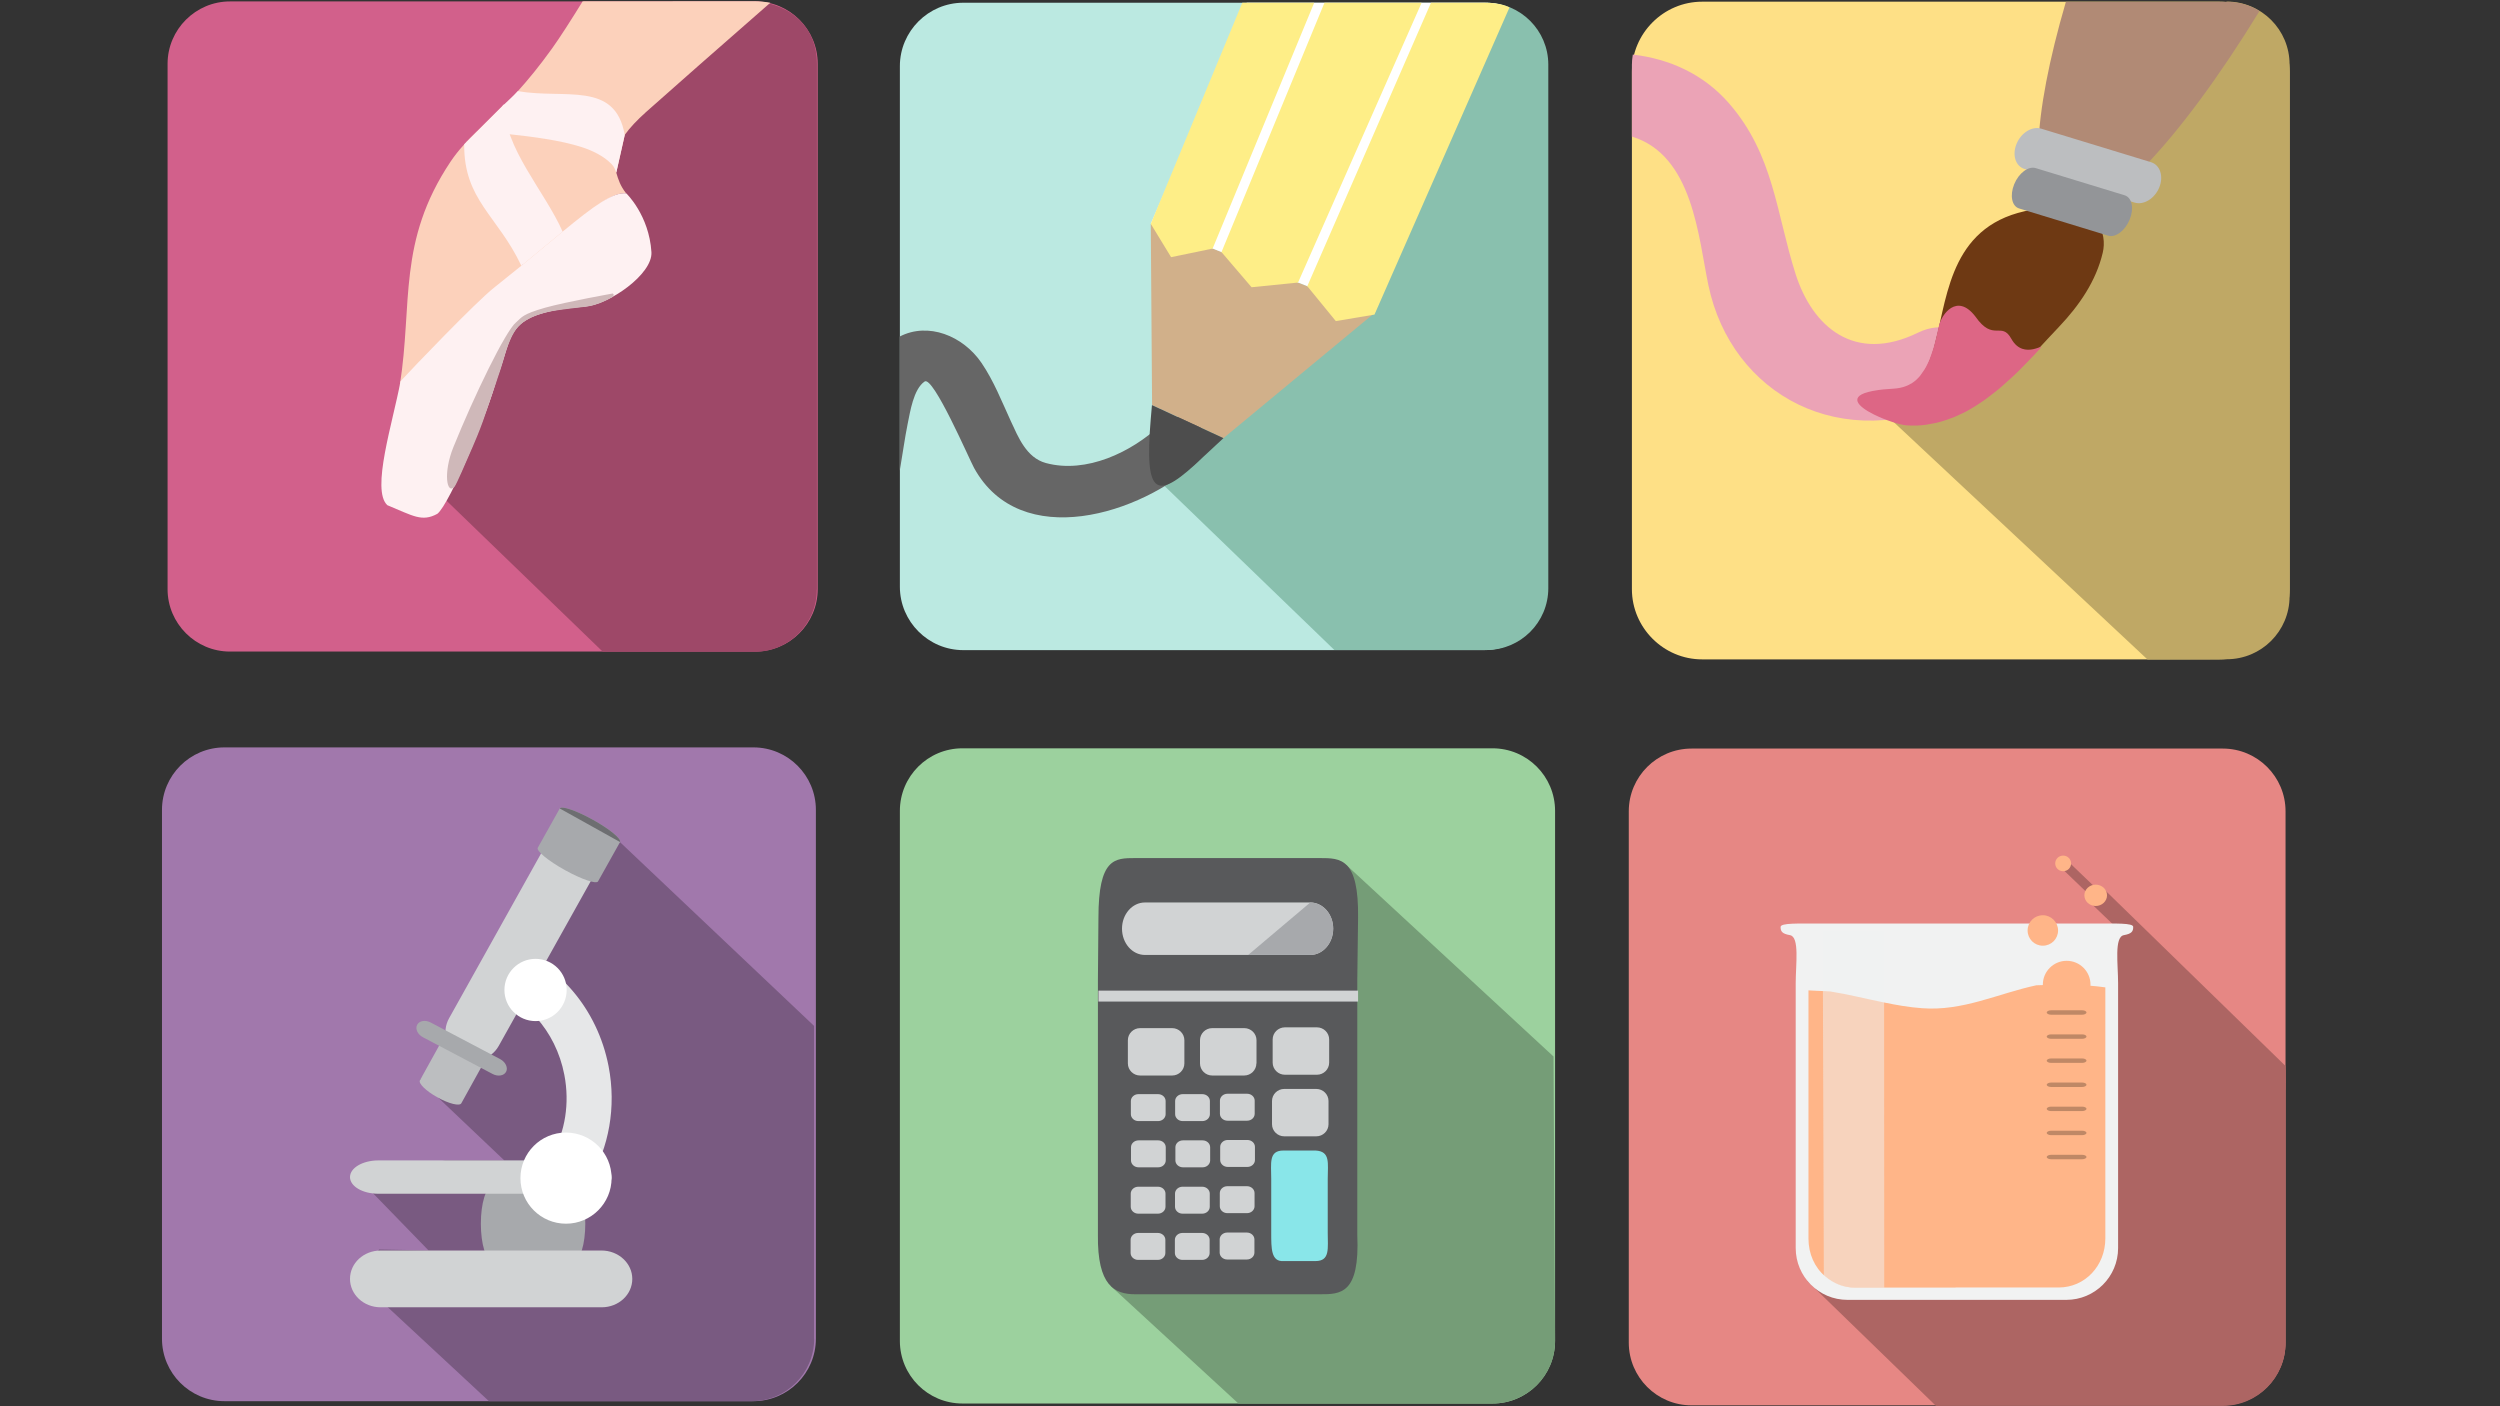 <?xml version="1.0" encoding="utf-8"?>
<!-- Generator: Adobe Illustrator 18.1.1, SVG Export Plug-In . SVG Version: 6.00 Build 0)  -->
<!DOCTYPE svg PUBLIC "-//W3C//DTD SVG 1.1//EN" "http://www.w3.org/Graphics/SVG/1.1/DTD/svg11.dtd">
<svg version="1.1" id="Layer_1" xmlns="http://www.w3.org/2000/svg" xmlns:xlink="http://www.w3.org/1999/xlink" x="0px" y="0px"
	 viewBox="0 0 1920 1080" enable-background="new 0 0 1920 1080" xml:space="preserve">
<rect x="0" y="0" width="1920" height="1080" fill="#333333" stroke="none"/>
<path fill="#D2608B" d="M580.1,500.4H176.6c-26.4,0-47.9-21.6-47.9-47.9V49c0-26.4,21.6-47.9,47.9-47.9h403.5
	C606.4,1,628,22.6,628,49v403.5C628,478.8,606.4,500.4,580.1,500.4z"/>
<path fill="#9E4868" d="M627.3,452.8c0,26.4-21.4,47.8-47.8,47.8H463L331.6,373.6l-9.3-62.6l109.8-203.3L579.6,0.9
	c29.4,2.5,47.8,21.4,47.8,47.8V452.8z"/>
<g>
	<path fill="#FCD1BB" d="M366.6,101C366.6,101,366.6,101,366.6,101l0.4-0.6c-7.9,7.5-14.7,14.4-21,23.8
		c-40.9,61.3-29,109-38.9,171.3c0,0,59.9-63.3,73.8-74.3c7.5-5.9,14.4-11.5,20.9-16.8c-18.3-38.6-44.1-52.1-43.9-95L366.6,101z"/>
	<path fill="#FCD1BB" d="M579.6,0.9L447.5,1c-9.3,15-17.4,27.7-23.5,36.2c-9.7,13.5-18.4,24.1-26.3,32.8c-3.6,4-7.1,7.7-10.4,11
		c0-0.3,0-0.6,0-0.9L358,109.2c-0.3,42.9,25.6,56.6,43.9,95.2l31.6-26.1c0,0,0,0,0,0c23.7-19.5,37.2-31,47.4-29.8
		c-4.5-5.7-6.1-10.7-7.6-15.9l0,0c0,0,0,0,0-0.1c0,0,0,0,0,0l6.5-28.9c4-5.6,9.4-11.3,16.3-17.5c18.9-16.9,58.7-51.8,95.5-84
		C588.4,1.5,583,0.9,579.6,0.9z M469.1,124.7c0-0.1-0.1-0.1-0.1-0.2C469,124.6,469,124.7,469.1,124.7z M471.4,127.7
		c0,0-0.1-0.1-0.1-0.1C471.3,127.6,471.4,127.7,471.4,127.7z M470.9,127c0,0-0.1-0.1-0.1-0.1C470.8,126.9,470.9,126.9,470.9,127z
		 M470.3,126.2c0,0-0.1-0.1-0.1-0.1C470.3,126.1,470.3,126.1,470.3,126.2z M469.7,125.5c0-0.1-0.1-0.1-0.1-0.2
		C469.6,125.4,469.7,125.4,469.7,125.5z M468.4,124c-0.1-0.1-0.1-0.1-0.2-0.2C468.3,123.9,468.3,124,468.4,124z M467.6,123.3
		c-0.1-0.1-0.1-0.1-0.2-0.2C467.5,123.2,467.6,123.3,467.6,123.3z M466.8,122.6c-0.1,0-0.1-0.1-0.2-0.1
		C466.7,122.5,466.8,122.6,466.8,122.6z M466,122c-0.1,0-0.1-0.1-0.2-0.1C465.8,121.9,465.9,121.9,466,122z M465.1,121.3
		c-0.1,0-0.1-0.1-0.2-0.1C465,121.2,465,121.3,465.1,121.3z M464.2,120.7c-0.1,0-0.1-0.1-0.2-0.1C464,120.6,464.1,120.7,464.2,120.7
		z M463.2,120.1c-0.1,0-0.1-0.1-0.2-0.1C463,120,463.1,120,463.2,120.1z M462.2,119.5c-0.1,0-0.1-0.1-0.2-0.1
		C462,119.4,462.1,119.4,462.2,119.5z M461.1,118.9c-0.1,0-0.1-0.1-0.2-0.1C461,118.8,461.1,118.8,461.1,118.9z M460,118.3
		c-0.1,0-0.1-0.1-0.2-0.1C459.9,118.2,460,118.3,460,118.3z M458.9,117.7c-0.1,0-0.1-0.1-0.2-0.1
		C458.8,117.7,458.9,117.7,458.9,117.7z M457.8,117.2c-0.1,0-0.1,0-0.2-0.1C457.7,117.1,457.7,117.2,457.8,117.2z M456.6,116.7
		c0,0-0.1,0-0.1-0.1C456.5,116.6,456.5,116.6,456.6,116.7z M455.4,116.1C455.3,116.1,455.3,116.1,455.4,116.1
		C455.3,116.1,455.3,116.1,455.4,116.1z M454.1,115.6C454.1,115.6,454.1,115.6,454.1,115.6C454.1,115.6,454.1,115.6,454.1,115.6z
		 M437.4,110.6C437.3,110.5,437.3,110.5,437.4,110.6C437.3,110.5,437.3,110.5,437.4,110.6z M435.9,110.2c-0.1,0-0.1,0-0.2,0
		C435.8,110.2,435.9,110.2,435.9,110.2z M434.4,109.9c-0.1,0-0.2,0-0.2-0.1C434.3,109.8,434.4,109.9,434.4,109.9z M432.9,109.6
		c-0.1,0-0.2,0-0.3-0.1C432.7,109.5,432.8,109.5,432.9,109.6z M431.4,109.2c-0.1,0-0.2,0-0.4-0.1
		C431.2,109.2,431.3,109.2,431.4,109.2z M429.8,108.9c-0.1,0-0.3-0.1-0.4-0.1C429.6,108.9,429.7,108.9,429.8,108.9z M428.3,108.6
		c-0.1,0-0.3-0.1-0.4-0.1C428,108.6,428.1,108.6,428.3,108.6z M426.7,108.3c-0.2,0-0.3-0.1-0.5-0.1
		C426.4,108.3,426.5,108.3,426.7,108.3z M425.1,108c-0.2,0-0.3-0.1-0.5-0.1C424.8,108,424.9,108,425.1,108z M423.5,107.8
		c-0.2,0-0.3-0.1-0.5-0.1C423.1,107.7,423.3,107.7,423.5,107.8z M397.9,104.2c-0.2,0-0.4,0-0.7-0.1
		C397.4,104.2,397.7,104.2,397.9,104.2z M421.9,107.5c-0.2,0-0.4-0.1-0.5-0.1C421.5,107.4,421.7,107.4,421.9,107.5z M420.3,107.2
		c-0.2,0-0.4-0.1-0.6-0.1C419.9,107.2,420.1,107.2,420.3,107.2z M418.6,107c-0.2,0-0.4-0.1-0.6-0.1
		C418.3,106.9,418.5,106.9,418.6,107z M417,106.7c-0.2,0-0.4-0.1-0.6-0.1C416.6,106.6,416.8,106.7,417,106.7z M415.4,106.5
		c-0.2,0-0.4-0.1-0.6-0.1C415,106.4,415.2,106.4,415.4,106.5z M413.8,106.2c-0.2,0-0.4-0.1-0.6-0.1
		C413.4,106.2,413.6,106.2,413.8,106.2z M412.2,106c-0.2,0-0.4-0.1-0.6-0.1C411.7,105.9,412,106,412.2,106z M410.6,105.8
		c-0.2,0-0.4-0.1-0.6-0.1C410.1,105.7,410.3,105.7,410.6,105.8z M408.9,105.6c-0.2,0-0.4-0.1-0.6-0.1
		C408.5,105.5,408.7,105.5,408.9,105.6z M407.3,105.3c-0.2,0-0.4-0.1-0.6-0.1C406.9,105.3,407.1,105.3,407.3,105.3z M405.7,105.1
		c-0.2,0-0.4-0.1-0.6-0.1C405.3,105.1,405.5,105.1,405.7,105.1z M404.1,104.9c-0.2,0-0.4-0.1-0.6-0.1
		C403.7,104.9,403.9,104.9,404.1,104.9z M402.5,104.7c-0.2,0-0.4-0.1-0.6-0.1C402.1,104.7,402.3,104.7,402.5,104.7z M401,104.6
		c-0.2,0-0.4-0.1-0.7-0.1C400.5,104.5,400.8,104.5,401,104.6z M399.4,104.4c-0.2,0-0.4,0-0.6-0.1C399,104.3,399.2,104.4,399.4,104.4
		z M387.3,81.8c0-0.1,0-0.2,0-0.3C387.3,81.6,387.3,81.7,387.3,81.8z M396.3,104c-0.2,0-0.5-0.1-0.7-0.1
		C395.9,104,396.1,104,396.3,104z M394.8,103.9c-0.2,0-0.4,0-0.6-0.1C394.4,103.8,394.6,103.8,394.8,103.9z M387.4,83.3
		c0-0.1,0-0.1,0-0.2C387.3,83.2,387.4,83.2,387.4,83.3z M393.1,106.8C393.1,106.8,393.2,106.8,393.1,106.8
		C393.2,106.8,393.1,106.8,393.1,106.8z M392.5,105.2C392.5,105.2,392.5,105.2,392.5,105.2C392.5,105.2,392.5,105.2,392.5,105.2z
		 M471.8,128.4c0,0,0,0.1,0.1,0.1C471.8,128.5,471.8,128.4,471.8,128.4z M472.2,129.2C472.2,129.2,472.2,129.3,472.2,129.2
		C472.2,129.3,472.2,129.2,472.2,129.2z M472.6,130C472.6,130,472.6,130.1,472.6,130C472.6,130.1,472.6,130,472.6,130z"/>
</g>
<path fill="#FEF1F2" d="M400.5,204c-6.5,5.3-13.5,10.9-20.9,16.8c-13.9,10.9-63.6,62.8-72,72c-5.8,31.3-22.8,83.6-10.1,95.2
	c19.7,8.1,26.5,13.1,38.4,6.6c9.6-7.6,39.4-78.9,45.7-104.1c13.7-34.7,4.6-49.9,68-55.1c18.1-1.5,51.8-24.8,50.7-41.8
	c-1.8-28.4-19.3-45.1-19.3-45.1c-10.2-1.2-25.1,9.8-48.8,29.3"/>
<path fill="#CFB8B9" d="M470.6,225.4c0,0-35.8,6.4-51.9,10.9c-17.8,5.1-17.8,7.3-22.3,11.2c-8.1,6.5-32.5,57-48.2,95.9
	c-8,19.8-5.1,36.7,0.8,30.5c1.6-1.7,9.5-20.6,10-21.6c12.3-27.5,12.9-32.2,19.4-50.9c1.6-4.7,3.5-9.9,5.4-15.9c0.9-3,2-6,2.9-9.4
	c2.8-10.4,6.7-20.4,11.4-25.3c1-1,7.1-8.4,26.6-12c4.9-0.9,24.7-3.2,24.7-3.2c6.3-0.7,8.7-2.1,12-3.1c2.9-1.2,5.9-2.6,8.9-4.3
	C471.5,227,471.7,226.1,470.6,225.4z"/>
<path fill="#FEF1F2" d="M432.1,177.9c-13.6-30.9-45.1-64.3-44.9-97.8l-30.7,30.7c-0.3,42.9,25.6,54.6,43.9,93.3"/>
<path id="Ribbon_ankle" fill="#FEF1F2" d="M397.7,70L397.7,70c-3.6,4-8.5,8.1-11.8,11.4c0.1,7.5,1.8,14.1,4.6,21.6
	c17.6,1.9,39.6,4.6,56.3,10c8.7,2.8,15.6,6.6,20.4,10.7c3.7,3.2,4.7,4.7,6.1,8.9l6.5-28.9C472.6,61.9,433.9,76.3,397.7,70z"/>
<path fill="#BBE9E1" d="M1139.6,499.3H739.8c-26.8,0-48.7-21.9-48.7-48.7V50.8c0-26.8,21.9-48.7,48.7-48.7h399.8
	c26.8,0,48.7,21.9,48.7,48.7v399.8C1188.3,477.4,1166.4,499.3,1139.6,499.3z"/>
<path fill="#89C0AE" d="M1189.1,451.7c0,26.3-21.3,47.5-47.5,47.5h-116.8L894.1,373L1141.6,2.1c26.2,0,47.5,21.3,47.5,47.5V451.7z"
	/>
<path fill="#666666" d="M697.1,325.4c1.9-9,4.4-26.5,13-32.4c6.6-4.6,34.4,59.9,38,66.4c35.5,64.5,128.2,35.9,172.5-5.6
	c19.4-18.2-9.9-45.6-29.3-27.4c-22.3,20.9-57.1,37.6-88.1,29.2c-15-4.1-21.2-20-26.9-32.2c-7-15.2-13-30.7-22.5-44.7
	c-14.2-20.8-40.9-31.6-62.9-20.2v103c0.1-0.5,0.3-1.1,0.4-1.7C693.3,348.3,694.8,336.8,697.1,325.4z"/>
<polygon fill="#D1B08A" points="1055.6,240.4 939.6,336.5 884.8,311.1 883.8,171.9 "/>
<path fill="#4D4D4D" d="M939.6,336.5l-15.3,14.2c-35.8,34.4-45.7,32.3-40.5-29.2l0.9-10.4L939.6,336.5z"/>
<g>
	<path fill="#FFFFFF" d="M1055.6,240.4l99.6-236c-4.6-1.5-9.5-2.3-14.5-2.3H957.5l-73.7,169.8L1055.6,240.4z"/>
	<path fill="#FEEE87" d="M1025.9,246.6l29.7-5L1159.3,5.7c0,0-6.1-3.6-18.7-3.6h-41.6l-95,217.7L1025.9,246.6z"/>
	<polygon fill="#FEEE87" points="899.4,197.5 931.3,190.9 1009.3,2.1 954.1,2.1 883.8,171.9 	"/>
	<polygon fill="#FEEE87" points="961.2,220.6 996.9,217 1091.8,2.1 1017.2,2.1 938.1,193.6 	"/>
</g>
<path fill="#FEE086" d="M1704.5,506.4h-397.3c-29.6,0-53.9-24.3-53.9-53.9V55.2c0-29.6,24.3-53.9,53.9-53.9h397.3
	c29.6,0,53.9,24.3,53.9,53.9v397.3C1758.4,482.2,1734.2,506.4,1704.5,506.4z"/>
<path fill="#BFA865" d="M1758.4,458c0,26.7-21.6,48.3-48.3,48.3l-60.8,0.2l-204.5-191.3c37-7.3,74.9-14.4,103.2-48
	c93.8-111.7,162.1-266,162.1-266c26.7,0,48.3,21.6,48.3,48.3V458z"/>
<path fill="#EBA3B6" d="M1312.1,219.3c17.6,83.5,102.2,131,192.3,87c38.6-18.9,7.1-69.7-31.4-50.8c-48.7,23.8-81.1-4.5-94-45.1
	c-14.9-46.9-16.7-91.3-50.9-130.8c-19.6-22.6-45.8-34.4-74.1-37.7c-0.4,2.6-0.7,5.2-0.7,7.8v55.2
	C1300.3,119.2,1304.3,182.3,1312.1,219.3z"/>
<path fill="#B18A75" d="M1583.2,163.2c29.7,10.6,89.7-53.1,152.1-154.7c-7.3-4.5-15.9-7.1-25.2-7.1h-123.5
	C1560.6,90.5,1557.4,153.9,1583.2,163.2z"/>
<path fill="#6E3913" d="M1572.6,159.7c-68.6,4.8-75.4,56-84.3,95.1c-0.1,0.6-0.3,1.2-0.4,1.7c-0.3,1.3-0.6,2.7-1,4
	c-0.1,0.5-0.2,0.9-0.3,1.4c-0.4,1.7-0.9,3.4-1.3,5.1c-0.1,0.3-0.1,0.5-0.2,0.7c-0.4,1.4-0.8,2.7-1.2,4c-0.2,0.5-0.3,1-0.5,1.4
	c-0.4,1.1-0.8,2.2-1.2,3.2c-0.2,0.4-0.3,0.9-0.5,1.3c-0.5,1.3-1.1,2.6-1.7,3.8c0,0.1-0.1,0.2-0.2,0.4c-0.7,1.3-1.4,2.6-2.1,3.7
	c-0.2,0.3-0.4,0.6-0.7,1c-0.6,0.9-1.2,1.7-1.8,2.4c-0.3,0.3-0.6,0.7-0.8,1c-0.7,0.8-1.4,1.5-2.1,2.2c-0.2,0.2-0.5,0.5-0.7,0.7
	c-1,0.9-2.1,1.7-3.2,2.4c-0.2,0.2-0.5,0.3-0.7,0.4c-0.9,0.5-1.9,1-2.9,1.4c-0.4,0.2-0.8,0.3-1.3,0.5c-0.9,0.3-1.9,0.6-2.9,0.9
	c-0.4,0.1-0.9,0.2-1.3,0.3c-1.5,0.3-3,0.5-4.6,0.6c0,0,0,0,0,0c-5.6,0.3-10.2,0.8-13.9,1.4c-0.6,0.1-1.1,0.2-1.7,0.3
	c-18.7,3.7-11.1,11.2,1,17.1c8.7,4.2,19.8,7.6,24.5,7.9c2.3,0.1,4.5,0.1,6.7,0c0.5,0,0.9,0,1.4,0c2.1-0.1,4.3-0.3,6.4-0.6
	c0.3,0,0.7-0.1,1-0.2c1.9-0.3,3.8-0.6,5.7-1.1c0.3-0.1,0.7-0.1,1-0.2c2-0.5,4.1-1.1,6.1-1.7c0.4-0.1,0.9-0.3,1.3-0.4
	c2-0.7,4.1-1.4,6-2.2c0,0,0,0,0,0c2-0.8,4-1.7,5.9-2.7c0.4-0.2,0.8-0.4,1.2-0.6c1.9-1,3.8-2,5.6-3c0.3-0.2,0.6-0.4,0.9-0.6
	c1.7-1,3.4-2,5-3.1c0.3-0.2,0.6-0.4,0.9-0.5c1.8-1.2,3.6-2.4,5.3-3.7c0.4-0.3,0.8-0.6,1.1-0.8c1.8-1.3,3.5-2.6,5.3-4c0,0,0,0,0,0
	c1.7-1.4,3.4-2.8,5.1-4.2c0.4-0.3,0.7-0.6,1.1-0.9c1.6-1.4,3.2-2.9,4.8-4.3c0.3-0.3,0.6-0.5,0.8-0.8c1.4-1.3,2.9-2.7,4.3-4
	c0.3-0.3,0.5-0.5,0.8-0.8c1.5-1.5,3-3,4.5-4.5c0.4-0.4,0.8-0.8,1.2-1.2c1.4-1.4,2.8-2.8,4.2-4.2c0.2-0.3,0.5-0.5,0.7-0.8
	c1.3-1.3,2.5-2.6,3.7-3.9c0.3-0.3,0.6-0.6,0.9-0.9c6.4-6.8,12.3-13.4,17.9-19.2c15.5-16.3,28.4-35.1,33.5-56.8
	C1618.4,179.6,1612,155.7,1572.6,159.7z"/>
<path fill="#BCBEC0" d="M1658.3,144c-3.5,8.5-11.9,13.7-18.9,11.6l-84.5-25.8c-7-2.1-9.7-10.8-6.2-19.3l0,0
	c3.5-8.6,12-13.8,18.9-11.7l84.5,25.8C1659,126.8,1661.8,135.4,1658.3,144L1658.3,144z"/>
<path fill="#939598" d="M1635.6,168.6c-3.5,8.6-10.9,14.1-16.5,12.4l-68.4-20.9c-5.6-1.7-7.3-10-3.8-18.6l0,0
	c3.5-8.6,10.9-14.1,16.5-12.4l68.4,20.9C1637.4,151.8,1639.1,160.1,1635.6,168.6L1635.6,168.6z"/>
<path id="Paint" fill="#DD6685" d="M1544.7,260.2c-7.6-13.8-13.8,2.7-27.6-17.1c-14.2-18.5-26.1-1.5-28,7.2
	c-0.1,0.5-0.2,0.9-0.3,1.3c-0.1,0.6-0.3,1.2-0.4,1.8c-0.3,1.4-0.6,2.8-1,4.2c-0.1,0.5-0.2,1-0.3,1.5c-0.4,1.8-0.9,3.6-1.4,5.4
	c-0.1,0.3-0.1,0.5-0.2,0.8c-0.4,1.4-0.8,2.9-1.3,4.2c-0.2,0.5-0.3,1-0.5,1.5c-0.4,1.2-0.8,2.3-1.2,3.4c-0.2,0.5-0.3,0.9-0.5,1.4
	c-0.6,1.4-1.1,2.7-1.8,4c0,0.1-0.1,0.2-0.2,0.4c-0.7,1.4-1.4,2.7-2.2,3.9c-0.2,0.3-0.5,0.7-0.7,1c-0.6,0.9-1.2,1.8-1.8,2.6
	c-0.3,0.4-0.6,0.7-0.8,1.1c-0.7,0.8-1.4,1.6-2.2,2.3c-0.2,0.2-0.5,0.5-0.7,0.7c-1,0.9-2.1,1.7-3.3,2.5c-0.2,0.2-0.5,0.3-0.8,0.4
	c-0.9,0.6-1.9,1.1-2.9,1.5c-0.4,0.2-0.9,0.4-1.3,0.5c-1,0.4-2,0.7-3,0.9c-0.4,0.1-0.9,0.2-1.3,0.3c-1.5,0.3-3.1,0.5-4.8,0.6
	c0,0,0,0,0,0c-5.8,0.3-10.6,0.8-14.4,1.5c-0.6,0.1-1.2,0.2-1.8,0.3c-19.3,3.8-11.4,11.8,1.1,18c9,4.5,20.4,8.1,25.3,8.4
	c2.3,0.1,4.6,0.2,6.9,0.1c0.5,0,1,0,1.4,0c2.2-0.1,4.4-0.3,6.6-0.6c0.4,0,0.7-0.1,1.1-0.2c2-0.3,4-0.7,5.9-1.1
	c0.3-0.1,0.7-0.1,1-0.2c2.1-0.5,4.2-1.1,6.3-1.8c0.4-0.1,0.9-0.3,1.3-0.4c2.1-0.7,4.2-1.5,6.2-2.3c0,0,0,0,0,0
	c2.1-0.9,4.1-1.8,6.1-2.8c0.4-0.2,0.8-0.4,1.3-0.6c1.9-1,3.9-2,5.7-3.2c0.3-0.2,0.6-0.4,1-0.6c1.7-1,3.5-2.1,5.2-3.3
	c0.3-0.2,0.6-0.4,0.9-0.6c1.9-1.2,3.7-2.5,5.5-3.9c0.4-0.3,0.8-0.6,1.2-0.9c1.8-1.4,3.6-2.8,5.4-4.2c0,0,0,0,0,0
	c1.8-1.4,3.5-2.9,5.3-4.5c0.4-0.3,0.7-0.7,1.1-1c1.7-1.5,3.3-3,5-4.5c0.3-0.3,0.6-0.5,0.9-0.8c1.5-1.4,3-2.8,4.4-4.2
	c0.3-0.3,0.5-0.5,0.8-0.8c1.6-1.6,3.1-3.1,4.6-4.7c0.4-0.4,0.8-0.8,1.2-1.2c1.4-1.5,2.9-3,4.3-4.5c0.2-0.3,0.5-0.5,0.8-0.8
	c1.3-1.4,2.6-2.8,3.8-4.1c0.3-0.3,0.6-0.6,0.9-1C1572.5,261.5,1554.4,277.6,1544.7,260.2z"/>
<path fill="#A178AC" d="M626.6,1028.1c0,26.5-21.5,48-48,48H172.4c-26.5,0-48-21.5-48-48V622c0-26.5,21.5-48,48-48h406.2
	c26.5,0,48,21.5,48,48V1028.1z"/>
<path fill="#795A81" d="M625.3,1028.1c0,26.5-21.5,48-48,48l-201.8,0l-101.1-93.9l16.8-22.6l37.9,0.7L274.4,904l67.5-12.8h45.4
	l-64.8-61.5l66.9-93.3l86.7-89.7l149.1,141.2V1028.1z"/>
<path fill="#E6E7E8" d="M374.2,758.1c28.5,7.3,52.6,33.1,59.2,67.3c8.6,44.3-15.3,86.5-53.4,95.7c1.9,11.4,4.1,22.7,6.6,34
	c56.9-12.7,93-73.1,80.8-136.2c-8.6-44.4-38.9-78.6-76.2-91.7C376.1,721.9,367.9,756.5,374.2,758.1z"/>
<path fill="#A7A9AC" d="M449.5,939.8c0,15.7-3.9,28.4-8.7,28.4h-62.8c-4.8,0-8.7-12.7-8.7-28.4l0,0c0-15.7,3.9-28.4,8.7-28.4h62.8
	C445.6,911.4,449.5,924.1,449.5,939.8L449.5,939.8z"/>
<path fill="#D1D3D4" d="M485.6,982.2c0,12.1-10.5,21.8-23.5,21.8H292.3c-13,0-23.5-9.8-23.5-21.8l0,0c0-12.1,10.5-21.8,23.5-21.8
	H462C475,960.4,485.6,970.2,485.6,982.2L485.6,982.2z"/>
<path fill="#D1D3D4" d="M469.7,904c0,7.1-9.8,12.8-21.8,12.8H290.6c-12.1,0-21.8-5.7-21.8-12.8l0,0c0-7.1,9.8-12.8,21.8-12.8h157.3
	C459.9,891.2,469.7,896.9,469.7,904L469.7,904z"/>
<path fill="#FFFFFF" d="M469.7,904.8c0,19.3-15.7,35-35,35c-19.3,0-35-15.6-35-35c0-19.3,15.6-35,35-35
	C454.1,869.9,469.7,885.5,469.7,904.8z"/>
<path fill="#D1D3D4" d="M451.3,636.3c10.5,5.9,14.3,19.2,8.4,29.7L383,803.3c-5.9,10.5-19.2,14.3-29.7,8.4l0,0
	c-10.5-5.9-14.3-19.2-8.4-29.7l76.7-137.4C427.5,634.2,440.8,630.4,451.3,636.3L451.3,636.3z"/>
<path fill="#BCBEC0" d="M357.9,803.3c8.8,4.9,14.8,10.7,13.5,13.1l-17.1,30.9c-1.3,2.4-9.5,0.4-18.3-4.5l0,0
	c-8.8-4.9-14.8-10.7-13.5-13.1l17.1-30.9C340.9,796.5,349.1,798.5,357.9,803.3L357.9,803.3z"/>
<path fill="#A7A9AC" d="M388.7,823.1c-1.6,3.1-6.3,3.9-10.4,1.7l-53.5-28.2c-4.1-2.2-6.1-6.4-4.4-9.6l0,0c1.6-3.1,6.3-3.9,10.4-1.7
	l53.5,28.2C388.3,815.7,390.3,820,388.7,823.1L388.7,823.1z"/>
<g>
	<path fill="#A7A9AC" d="M455.4,629.6c12.8,7.1,22.1,14.8,20.8,17.1l-16.9,30.2c-1.3,2.3-12.7-1.6-25.5-8.7l0,0
		c-12.8-7.1-22.1-14.8-20.8-17.1l16.9-30.2C431.2,618.6,442.6,622.5,455.4,629.6L455.4,629.6z"/>
	<path fill="#6D6E71" d="M455.4,629.6c12.8,7.1,22.1,14.8,20.8,17.1l-46.3-25.8C431.2,618.6,442.6,622.5,455.4,629.6L455.4,629.6z"
		/>
</g>
<path fill="#FFFFFF" d="M435.2,760.3c0,13.2-10.7,23.9-23.9,23.9c-13.2,0-23.9-10.7-23.9-23.9c0-13.2,10.7-23.9,23.9-23.9
	C424.5,736.4,435.2,747.1,435.2,760.3z"/>
<path fill="#9CD19E" d="M1194.3,1029.8c0,26.6-21.5,48.1-48.1,48.1h-407c-26.6,0-48.1-21.5-48.1-48.1v-407
	c0-26.6,21.5-48.1,48.1-48.1h407c26.6,0,48.1,21.5,48.1,48.1V1029.8z"/>
<path fill="#759D77" d="M1194.3,1029.8c0,26.6-21.5,48.1-48.1,48.1H951.1l-97.6-89.8L1034,664.3l159.1,147.1L1194.3,1029.8z"/>
<path fill="#58595B" d="M1042.4,948.4c2,45.6-12.9,45.6-28.7,45.6H871.9c-15.9,0-29.2-6.5-28.7-45.6V759.9v-7.7l0.4-47.3
	c0-45.9,12.5-45.9,28.3-45.9h141.8c15.9,0,29.9,0,29.3,45.9l-0.6,47.3v7.7V948.4z"/>
<rect x="843.6" y="760.8" fill="#D1D3D4" width="199.4" height="8.4"/>
<path fill="#D1D3D4" d="M1023.9,713.2c0,11.1-7.9,20.2-17.6,20.2H879.3c-9.7,0-17.6-9-17.6-20.2l0,0c0-11.1,7.9-20.1,17.6-20.1
	h126.9C1016,693.1,1023.9,702.1,1023.9,713.2L1023.9,713.2z"/>
<path fill="#A7A9AC" d="M1023.9,713.2c0,11.1-7.9,20.2-17.6,20.2h-47.7l47.7-40.3C1016,693.1,1023.9,702.1,1023.9,713.2
	L1023.9,713.2z"/>
<g>
	<path fill="#D1D3D4" d="M909.6,816.7c0,5.1-4.2,9.3-9.4,9.3h-24.6c-5.2,0-9.4-4.2-9.4-9.3v-17.8c0-5.1,4.2-9.3,9.4-9.3h24.6
		c5.2,0,9.4,4.2,9.4,9.3V816.7z"/>
	<path fill="#D1D3D4" d="M964.9,816.7c0,5.1-4.2,9.3-9.4,9.3H931c-5.2,0-9.4-4.2-9.4-9.3v-17.8c0-5.1,4.2-9.3,9.4-9.3h24.6
		c5.2,0,9.4,4.2,9.4,9.3V816.7z"/>
	<path fill="#D1D3D4" d="M1020.8,816.1c0,5.1-4.2,9.3-9.4,9.3h-24.6c-5.2,0-9.4-4.2-9.4-9.3v-17.8c0-5.1,4.2-9.3,9.4-9.3h24.6
		c5.2,0,9.4,4.2,9.4,9.3V816.1z"/>
</g>
<path fill="#D1D3D4" d="M1020.3,863.4c0,5.1-4.2,9.3-9.4,9.3h-24.6c-5.2,0-9.4-4.2-9.4-9.3v-17.8c0-5.1,4.2-9.3,9.4-9.3h24.6
	c5.2,0,9.4,4.2,9.4,9.3V863.4z"/>
<g>
	<path fill="#D1D3D4" d="M895.2,855.7c0,2.9-2.6,5.3-5.8,5.3h-15.1c-3.2,0-5.8-2.4-5.8-5.3v-10.1c0-2.9,2.6-5.3,5.8-5.3h15.1
		c3.2,0,5.8,2.4,5.8,5.3V855.7z"/>
	<path fill="#D1D3D4" d="M929.2,855.7c0,2.9-2.6,5.3-5.8,5.3h-15.1c-3.2,0-5.8-2.4-5.8-5.3v-10.1c0-2.9,2.6-5.3,5.8-5.3h15.1
		c3.2,0,5.8,2.4,5.8,5.3V855.7z"/>
	<path fill="#D1D3D4" d="M963.6,855.4c0,2.9-2.6,5.3-5.8,5.3h-15.1c-3.2,0-5.8-2.4-5.8-5.3v-10.1c0-2.9,2.6-5.3,5.8-5.3h15.1
		c3.2,0,5.8,2.4,5.8,5.3V855.4z"/>
</g>
<g>
	<path fill="#D1D3D4" d="M895.3,891.2c0,2.9-2.6,5.3-5.8,5.3h-15.1c-3.2,0-5.8-2.4-5.8-5.3v-10.1c0-2.9,2.6-5.3,5.8-5.3h15.1
		c3.2,0,5.8,2.4,5.8,5.3V891.2z"/>
	<path fill="#D1D3D4" d="M929.4,891.2c0,2.9-2.6,5.3-5.8,5.3h-15.1c-3.2,0-5.8-2.4-5.8-5.3v-10.1c0-2.9,2.6-5.3,5.8-5.3h15.1
		c3.2,0,5.8,2.4,5.8,5.3V891.2z"/>
	<path fill="#D1D3D4" d="M963.8,890.9c0,2.9-2.6,5.3-5.8,5.3h-15.1c-3.2,0-5.8-2.4-5.8-5.3v-10.1c0-2.9,2.6-5.3,5.8-5.3H958
		c3.2,0,5.8,2.4,5.8,5.3V890.9z"/>
</g>
<g>
	<path fill="#D1D3D4" d="M895.1,926.8c0,2.9-2.6,5.3-5.8,5.3h-15.1c-3.2,0-5.8-2.4-5.8-5.3v-10.1c0-2.9,2.6-5.3,5.8-5.3h15.1
		c3.2,0,5.8,2.4,5.8,5.3V926.8z"/>
	<path fill="#D1D3D4" d="M929.1,926.8c0,2.9-2.6,5.3-5.8,5.3h-15.1c-3.2,0-5.8-2.4-5.8-5.3v-10.1c0-2.9,2.6-5.3,5.8-5.3h15.1
		c3.2,0,5.8,2.4,5.8,5.3V926.8z"/>
	<path fill="#D1D3D4" d="M963.5,926.4c0,2.9-2.6,5.3-5.8,5.3h-15.1c-3.2,0-5.8-2.4-5.8-5.3v-10.1c0-2.9,2.6-5.3,5.8-5.3h15.1
		c3.2,0,5.8,2.4,5.8,5.3V926.4z"/>
</g>
<g>
	<path fill="#D1D3D4" d="M895,962.3c0,2.9-2.6,5.3-5.8,5.3h-15.1c-3.2,0-5.8-2.4-5.8-5.3v-10.1c0-2.9,2.6-5.3,5.8-5.3h15.1
		c3.2,0,5.8,2.4,5.8,5.3V962.3z"/>
	<path fill="#D1D3D4" d="M929,962.3c0,2.9-2.6,5.3-5.8,5.3h-15.1c-3.2,0-5.8-2.4-5.8-5.3v-10.1c0-2.9,2.6-5.3,5.8-5.3h15.1
		c3.2,0,5.8,2.4,5.8,5.3V962.3z"/>
	<path fill="#D1D3D4" d="M963.4,962c0,2.9-2.6,5.3-5.8,5.3h-15.1c-3.2,0-5.8-2.4-5.8-5.3v-10.1c0-2.9,2.6-5.3,5.8-5.3h15.1
		c3.2,0,5.8,2.4,5.8,5.3V962z"/>
</g>
<path fill="#89E6E9" d="M1019.7,946.8c0,12,1.9,21.7-9.4,21.7h-24.6c-9.5,0.6-9.4-9.7-9.4-21.7v-41.5c0-12-2.1-21.7,9.4-21.7h24.6
	c11.6,0.6,9.4,9.7,9.4,21.7V946.8z"/>
<path fill="#E68784" d="M1755.3,1031.1c0,26.6-21.6,48.2-48.2,48.2h-408c-26.6,0-48.2-21.6-48.2-48.2v-408
	c0-26.6,21.6-48.2,48.2-48.2h408c26.6,0,48.2,21.6,48.2,48.2V1031.1z"/>
<g>
	<path fill="#AD6563" d="M1755.3,1031.5c0,26.6-21.6,48.2-48.2,48.2h-220.3l-98.7-95.8l69.6-193.4l180-76.7l117.6,113.8V1031.5z"/>
	<polygon fill="#AD6563" points="1605.5,693.4 1613.9,681 1755.3,818.7 1755.3,836.8 	"/>
	<polygon fill="#AD6563" points="1583,666.5 1587.1,660.4 1755.3,821.7 1755.3,831.9 	"/>
</g>
<path fill="#F1F2F2" d="M1608.3,709.3H1503v1.5c0,0,0,0,0,0v-1.5h-105.2c-16.1,0-30.3-0.6-30.3,2.6c0,3.3,1,5.2,7.2,6.3
	c7.5,1.3,4.4,22.5,4.4,36.8v203.5c0,22,17.8,39.8,39.8,39.8h84v-1.2h0v1.2h84c22,0,39.8-17.8,39.8-39.8V755
	c0-14.3-3.1-35.4,4.4-36.8c6.2-1.1,7.2-3,7.2-6.3C1638.5,708.7,1624.4,709.3,1608.3,709.3z"/>
<path fill="#FFB588" d="M1563.9,756.7c-29.7,6.4-56.3,20-87.8,17.6c-9.9-0.7-19.5-2.4-29.2-4.4c-13.9-2.8-27.5-6.3-41.5-8.5
	c-1.4,0-2.2-0.1-3.6-0.2c-4.5-0.2-8.9-0.3-12.9-0.6v190.6c0,11.7,4.7,22.2,12.9,29.1c6.4,5.4,14.1,8.6,23.1,8.6h22.1h54.9v-1.7v0
	v1.6h79.1c20.4,0,35.9-16.8,35.9-37.7V758.3C1600,755.9,1581.9,755.9,1563.9,756.7z"/>
<g>
	<path fill="#BF8866" d="M1602.4,777.6c0,0.9-1.5,1.7-3.3,1.7h-23.9c-1.8,0-3.3-0.8-3.3-1.7l0,0c0-0.9,1.5-1.7,3.3-1.7h23.9
		C1600.9,775.9,1602.4,776.6,1602.4,777.6L1602.4,777.6z"/>
	<path fill="#BF8866" d="M1602.4,796.1c0,0.9-1.5,1.7-3.3,1.7h-23.9c-1.8,0-3.3-0.8-3.3-1.7l0,0c0-0.9,1.5-1.7,3.3-1.7h23.9
		C1600.9,794.4,1602.4,795.1,1602.4,796.1L1602.4,796.1z"/>
	<path fill="#BF8866" d="M1602.4,814.6c0,0.9-1.5,1.7-3.3,1.7h-23.9c-1.8,0-3.3-0.8-3.3-1.7l0,0c0-0.9,1.5-1.7,3.3-1.7h23.9
		C1600.9,812.9,1602.4,813.6,1602.4,814.6L1602.4,814.6z"/>
	<path fill="#BF8866" d="M1602.4,833.1c0,0.9-1.5,1.7-3.3,1.7h-23.9c-1.8,0-3.3-0.8-3.3-1.7l0,0c0-0.9,1.5-1.7,3.3-1.7h23.9
		C1600.9,831.4,1602.4,832.1,1602.4,833.1L1602.4,833.1z"/>
	<path fill="#BF8866" d="M1602.4,851.6c0,0.9-1.5,1.7-3.3,1.7h-23.9c-1.8,0-3.3-0.8-3.3-1.7l0,0c0-0.9,1.5-1.7,3.3-1.7h23.9
		C1600.9,849.9,1602.4,850.6,1602.4,851.6L1602.4,851.6z"/>
	<path fill="#BF8866" d="M1602.4,870.1c0,0.9-1.5,1.7-3.3,1.7h-23.9c-1.8,0-3.3-0.8-3.3-1.7l0,0c0-0.9,1.5-1.7,3.3-1.7h23.9
		C1600.9,868.4,1602.4,869.1,1602.4,870.1L1602.4,870.1z"/>
	<path fill="#BF8866" d="M1602.4,888.6c0,0.9-1.5,1.7-3.3,1.7h-23.9c-1.8,0-3.3-0.8-3.3-1.7l0,0c0-0.9,1.5-1.7,3.3-1.7h23.9
		C1600.9,886.9,1602.4,887.6,1602.4,888.6L1602.4,888.6z"/>
</g>
<path opacity="0.5" fill="#F1F2F2" d="M1400,715v46.2l0.7,219.2c6.4,5.4,15.3,8.6,24.3,8.6h22.1l-0.1-219.1V715H1400z"/>
<path fill="#FFB588" d="M1605.5,756.2c0,10.1-8.2,18.3-18.3,18.3c-10.1,0-18.3-8.2-18.3-18.3c0-10.1,8.2-18.3,18.3-18.3
	C1597.3,737.9,1605.5,746.1,1605.5,756.2z"/>
<path fill="#FFB588" d="M1580.6,714.6c0,6.5-5.2,11.7-11.7,11.7c-6.5,0-11.7-5.2-11.7-11.7c0-6.5,5.2-11.7,11.7-11.7
	C1575.3,702.9,1580.6,708.2,1580.6,714.6z"/>
<path fill="#FFB588" d="M1618.2,687.6c0,4.5-3.9,8.2-8.7,8.2c-4.8,0-8.7-3.7-8.7-8.2c0-4.5,3.9-8.2,8.7-8.2
	C1614.3,679.4,1618.2,683.1,1618.2,687.6z"/>
<path fill="#FFB588" d="M1590.6,663.1c0,3.3-2.7,6-6.1,6c-3.4,0-6.1-2.7-6.1-6c0-3.3,2.7-6,6.1-6
	C1587.9,657.1,1590.6,659.8,1590.6,663.1z"/>
</svg>
